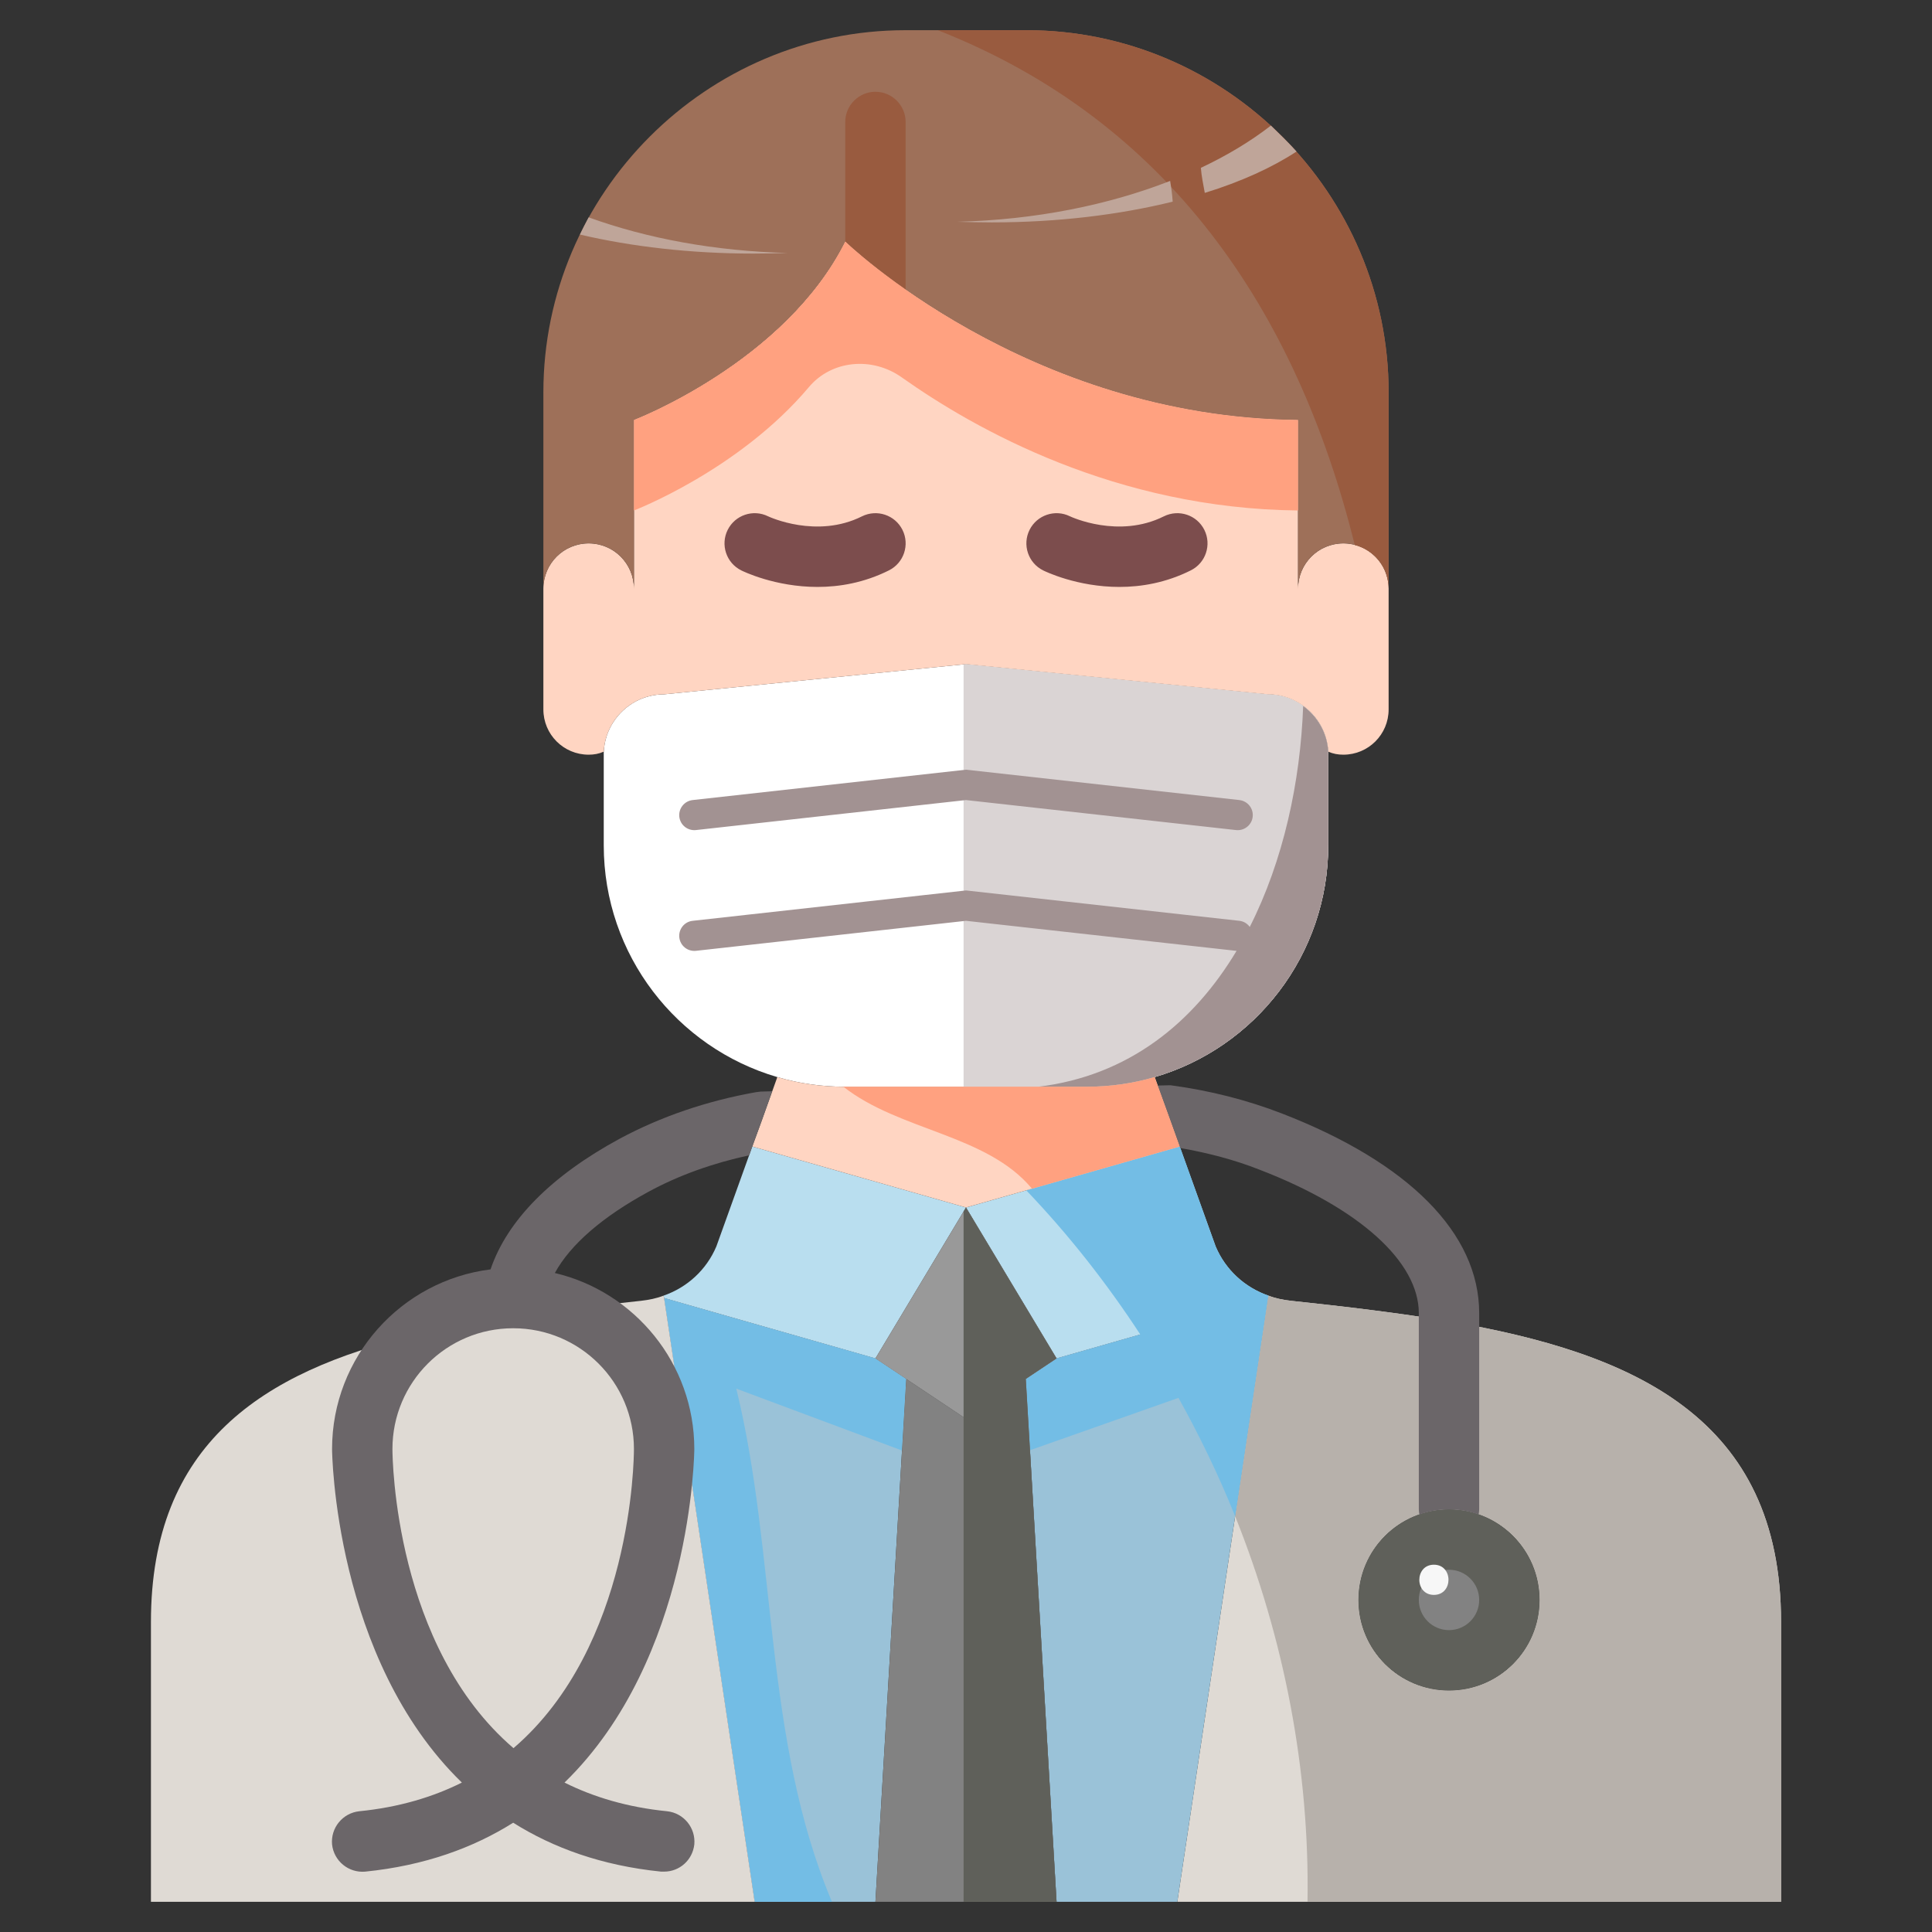 <svg xmlns="http://www.w3.org/2000/svg" id="Layer_6" enable-background="new 0 0 64 64" viewBox="0 0 64 64"><rect x="0" y="0" width="64" height="64" fill="#333333" stroke="none"/><path fill="#fff" d="M44,25v3c0,3.64-2.43,6.71-5.75,7.68C37.54,35.89,36.78,36,36,36h-8c-0.78,0-1.54-0.11-2.25-0.32
		C22.43,34.71,20,31.64,20,28v-3c0-0.03,0-0.07,0-0.1c0.04-0.72,0.45-1.33,1.05-1.66C21.33,23.09,21.66,23,22,23l10-1l10,1
		c1.07,0,1.94,0.84,2,1.9C44,24.93,44,24.97,44,25z"/><path fill="#dad4d4" d="M44,24.9V28c0,3.64-2.43,6.71-5.75,7.68C37.54,35.89,36.78,36,36,36h-4.08V22.01L32,22l10,1
		C43.07,23,43.94,23.84,44,24.9z"/><path fill="#dfdad4" d="M48,43.77c6.14,1.05,11,3.2,11,9.96V63H39l3-20l0.02-0.08c0.23,0.09,0.48,0.14,0.74,0.17
		C44.55,43.28,46.32,43.49,48,43.77z M48,50c-1.66,0-3,1.34-3,3s1.34,3,3,3s3-1.34,3-3S49.66,50,48,50z"/><path fill="#b7b1ab" d="M59,53.73c0-6.76-4.86-8.91-11-9.96c-1.68-0.28-3.45-0.49-5.24-0.68c-0.26-0.03-0.51-0.08-0.74-0.17L42,43
		l-1.084,7.227c1.622,4.047,2.469,8.413,2.397,12.773H59V53.73z M48,56c-1.66,0-3-1.34-3-3c0-1.66,1.34-3,3-3s3,1.34,3,3
		C51,54.66,49.66,56,48,56z"/><path fill="#b9deef" d="M40.27 41.29c.33.78.97 1.36 1.75 1.63L42 43l-7 2-3-5 7.08-2.02L40.27 41.29zM23.73 41.29l1.19-3.31L32 40l-3 5-7-2-.02-.08C22.76 42.65 23.4 42.07 23.73 41.29z"/><polygon fill="#9ac2d8" points="42 43 39 63 35 63 33.98 45.68 35 45"/><polygon fill="#9ac2d8" points="30.02 45.68 29 63 25 63 22 43 29 45"/><path fill="#73bde5" d="M29.88 48.05L24.39 46c1.35 5.5.9 11.63 3.17 17H25l-3-20 1.6.46L29 45l1.02.68L29.88 48.05zM40.27 41.29l-1.19-3.32L39 38l-5.005 1.43c1.395 1.458 2.659 3.064 3.779 4.777L35 45l-1.02.68.14 2.36 4.919-1.734c.703 1.264 1.336 2.572 1.876 3.921L42 43l.02-.08C41.24 42.65 40.6 42.07 40.27 41.29z"/><circle cx="48" cy="53" r="3" fill="#5f605a"/><polygon fill="#828282" points="33.98 45.68 35 63 29 63 30.02 45.68 32 47"/><path fill="#dfdad4" d="M22,43l-0.02-0.08c-0.23,0.09-0.48,0.14-0.74,0.17c-0.8,0.09-1.59,0.17-2.37,0.27
		c-1.79,0.22-3.53,0.49-5.13,0.87C8.7,45.44,5,47.83,5,53.73V63h20L22,43z"/><polygon fill="#999" points="32 40 35 45 33.98 45.68 32 47 30.02 45.68 29 45"/><path fill="#ffd5c2" d="M39.08 37.98L32 40l-7.08-2.02.3-.82.53-1.48C26.46 35.89 27.22 36 28 36h8c.78 0 1.54-.11 2.25-.32l.46 1.27L39.08 37.98zM46 21v2.5c0 .83-.67 1.5-1.5 1.5-.18 0-.34-.03-.5-.1-.04-.7-.43-1.3-1-1.63V23v-3.5c0-.83.67-1.5 1.5-1.5s1.5.67 1.5 1.5V21zM21 19.5V23v.27c-.57.33-.96.93-1 1.63-.16.07-.32.1-.5.1-.83 0-1.5-.67-1.5-1.5V21v-1.5c0-.83.67-1.5 1.5-1.5S21 18.67 21 19.5zM42 23l-10-1-10 1c-.36 0-.71.1-1 .27V23v-3.5-5.59c0 0 5-1.91 7-5.91 0 0 6 5.82 15 5.91v5.59V23v.27C42.71 23.1 42.36 23 42 23z"/><path fill="#9e7059" d="M43,13.91C34,13.82,28,8,28,8c-2,4-7,5.91-7,5.91v5.59c0-0.83-0.67-1.5-1.5-1.5S18,18.67,18,19.5V13
		c0-6.6,5.4-12,12-12h4c6.6,0,12,5.4,12,12v6.5c0-0.83-0.67-1.5-1.5-1.5S43,18.67,43,19.5V13.91z"/><path fill="#995b3f" d="M46,19.5V13c0-6.6-5.4-12-12-12h-2.936c7.625,2.994,11.881,9.263,13.814,17.054
		C45.524,18.222,46,18.802,46,19.5z"/><path fill="#bfa599" d="M26.1 8.38c-.37.01-.75.02-1.14.02-2.08 0-4.04-.23-5.75-.63C19.3 7.58 19.4 7.39 19.5 7.2 21.43 7.9 23.69 8.32 26.1 8.38zM38.763 5.993c-2.035.795-4.447 1.289-7.055 1.354.38.01.76.02 1.15.02 2.183 0 4.224-.252 5.989-.687C38.832 6.449 38.801 6.22 38.763 5.993zM42.95 5.02c-.81.53-1.84 1-3.04 1.37-.05-.28-.11-.56-.13-.83.87-.41 1.65-.88 2.32-1.4C42.39 4.44 42.68 4.72 42.95 5.02z"/><path fill="#995b3f" d="M30,4.04V9.6C28.71,8.69,28,8,28,8V4.04c0-0.55,0.45-1,1-1S30,3.49,30,4.04z"/><path fill="#ffa180" d="M43,13.91v3c-6.02-0.06-10.69-2.68-13.13-4.41c-0.97-0.69-2.32-0.58-3.08,0.33C24.47,15.58,21,16.91,21,16.91
		v-3c0,0,5-1.91,7-5.91C28,8,34,13.82,43,13.91z"/><polygon fill="#5f605a" points="34 46 35 63 31.92 63 31.92 40.13 32 40 35 45 33.98 45.68"/><circle cx="48" cy="53" r="1" fill="#828282"/><path fill="#f7f7f7" d="M47.5,51.833c-0.643,0-0.645,1,0,1C48.143,52.833,48.145,51.833,47.5,51.833z"/><path fill="#a29292" d="M41,27.5c-0.019,0-0.037-0.001-0.056-0.003L32,26.503l-8.945,0.994c-0.278,0.029-0.521-0.168-0.552-0.441
			c-0.03-0.275,0.167-0.522,0.442-0.553L32,25.497l9.055,1.006c0.274,0.03,0.472,0.277,0.442,0.553
			C41.469,27.311,41.252,27.5,41,27.5z"/><path fill="#a29292" d="M43.169,23.387c-0.091,2.517-0.658,5.126-1.769,7.319c-0.08-0.109-0.2-0.187-0.345-0.203L32,29.497
		l-9.055,1.006c-0.274,0.03-0.472,0.277-0.442,0.553c0.031,0.273,0.274,0.47,0.552,0.441L32,30.503l8.945,0.994
		c0.006,0.001,0.012,0.001,0.018,0.001c-1.427,2.383-3.58,4.14-6.571,4.502H36c0.78,0,1.54-0.11,2.25-0.32
		C41.57,34.71,44,31.64,44,28v-3.1C43.965,24.275,43.643,23.732,43.169,23.387z"/><path fill="#7c4d4d" d="M27.081 19.443c-1.406 0-2.462-.516-2.528-.549-.494-.247-.694-.848-.447-1.342.247-.492.844-.692 1.337-.449.044.021 1.615.75 3.11.002.496-.246 1.095-.046 1.342.447.247.494.047 1.095-.447 1.342C28.624 19.306 27.806 19.443 27.081 19.443zM37.081 19.443c-1.406 0-2.462-.516-2.528-.549-.494-.247-.694-.848-.447-1.342.247-.492.845-.692 1.337-.449.044.021 1.615.75 3.11.002.496-.246 1.095-.046 1.342.447.247.494.047 1.095-.447 1.342C38.624 19.306 37.806 19.443 37.081 19.443z"/><path fill="#6b6669" d="M42.45,36.88c-1.14-0.44-2.36-0.75-3.61-0.92l-0.07-0.01l-0.42,0.01l0.36,0.99l0.37,1.03l0.02,0.05
		c0.91,0.16,1.8,0.39,2.63,0.72C45.03,40.02,47,41.8,47,43.5V50c0,0.06,0.01,0.12,0.02,0.17C47.32,50.06,47.66,50,48,50
		s0.68,0.06,0.98,0.17C48.99,50.12,49,50.06,49,50v-6.5C49,40.86,46.67,38.51,42.45,36.88z M25.2,36.16l-0.16,0.02
		c-1.63,0.29-3.15,0.81-4.51,1.54c-2.27,1.23-3.73,2.71-4.28,4.33C13.29,42.42,11,44.95,11,48c0,0.09,0.07,6.94,4.3,11.05
		c-0.96,0.48-2.09,0.82-3.4,0.95c-0.55,0.06-0.95,0.55-0.9,1.1c0.06,0.55,0.55,0.95,1.1,0.9c1.97-0.2,3.58-0.79,4.9-1.62
		c1.32,0.83,2.93,1.42,4.9,1.62H22c0.51,0,0.94-0.38,1-0.9c0.05-0.55-0.35-1.04-0.9-1.1c-1.31-0.13-2.44-0.47-3.4-0.95
		C22.93,54.94,23,48.09,23,48c0-2.83-1.98-5.21-4.62-5.83c0.52-0.95,1.59-1.87,3.1-2.69c1.01-0.55,2.14-0.95,3.34-1.21l0.1-0.29
		l0.3-0.82l0.36-1.01L25.2,36.16z M21,48c0,0.34-0.06,6.54-3.99,9.91C13.08,54.54,13,48.34,13,48c0-2.21,1.79-4,4-4S21,45.79,21,48z
		"/><path fill="#ffa180" d="M38.71,36.95l-0.46-1.27C37.54,35.89,36.78,36,36,36h-8c-0.023,0-0.044-0.005-0.067-0.005
		c1.87,1.473,4.75,1.576,6.252,3.381l4.895-1.396L38.71,36.95z"/></svg>